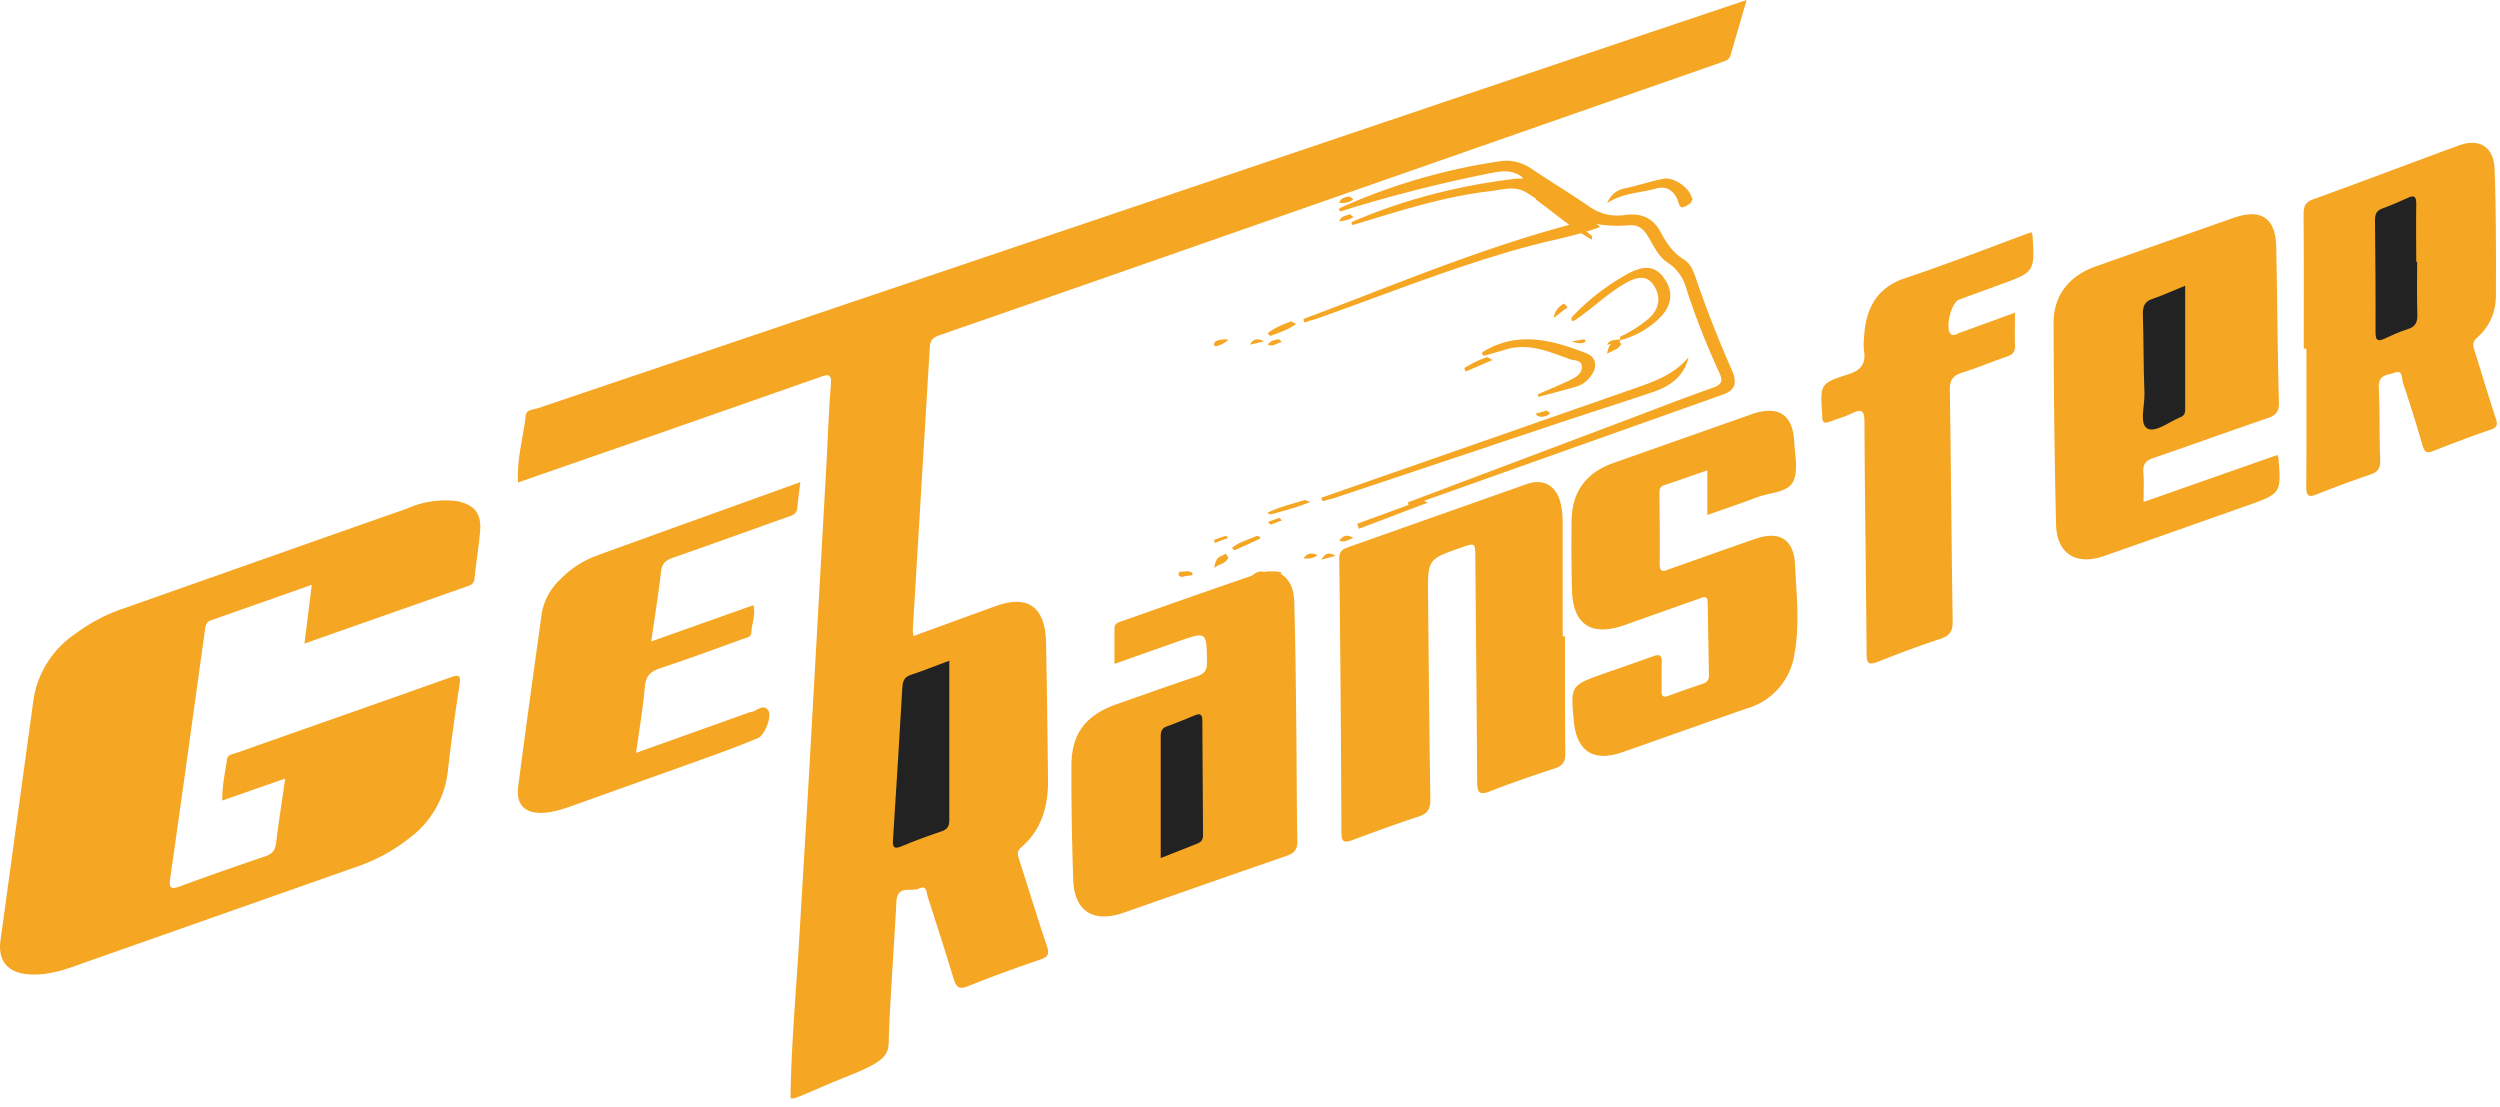 <svg xmlns="http://www.w3.org/2000/svg" width="140" height="62" viewBox="0 0 140 62"><path fill="#f5a623" d="M96.91 3.1c-.09.29-.35.33-.57.41L69.6 12.85c-5.66 1.98-11.32 3.96-16.99 5.92-.33.12-.51.25-.54.65l-.95 15.78c-.01.12.01.23.03.42l4.58-1.67c1.83-.67 2.81.03 2.85 2.04.05 2.56.08 5.13.11 7.69.01 1.46-.35 2.78-1.49 3.76-.28.23-.21.45-.12.72.52 1.61 1.01 3.23 1.55 4.83.15.45.06.6-.36.74-1.37.47-2.73.96-4.07 1.5-.51.21-.66.03-.8-.43-.46-1.52-.95-3.04-1.44-4.56-.08-.24-.04-.7-.5-.48-.44.2-1.21-.22-1.26.73-.13 2.48-.32 4.96-.42 7.44-.03 1.03.13 1.37-2.24 2.31s-3.27 1.49-3.27 1.2c.04-2.98.32-5.95.49-8.92l.52-8.7.99-17.63c.09-1.55.13-3.1.26-4.65.05-.61-.14-.59-.59-.43L37 24.24l-7.99 2.78c-.08-1.33.3-2.53.43-3.75.04-.35.45-.33.71-.42l15.06-5.09L91.62 2.08 97.81 0l-.9 3.1zM17.05 36.04l.41-3.29-5.65 1.99c-.29.1-.31.36-.34.6-.64 4.6-1.27 9.2-1.93 13.79-.11.7.09.67.61.48 1.54-.57 3.1-1.11 4.66-1.64.39-.13.6-.3.65-.75.14-1.17.33-2.34.51-3.62l-3.52 1.23c-.02-.82.16-1.56.26-2.3.04-.28.31-.29.51-.36 3.99-1.41 8-2.81 11.99-4.23.52-.19.61-.13.52.44-.25 1.6-.47 3.2-.65 4.8a5.42 5.42 0 0 1-2.2 3.79 9.84 9.84 0 0 1-2.94 1.58L4.3 54.06c-.92.33-1.84.6-2.83.49-1.08-.12-1.6-.8-1.44-1.9l1.85-13.5a5.45 5.45 0 0 1 2.37-3.68 9.59 9.59 0 0 1 2.71-1.41c5.28-1.86 10.55-3.73 15.84-5.58a5.19 5.19 0 0 1 2.83-.41c.93.21 1.32.66 1.26 1.61-.07.91-.23 1.82-.32 2.73-.03.31-.23.36-.42.43l-9.1 3.2"/><path fill="#f5a623" d="M87.64 35.64c0 2.18-.01 4.35.02 6.53 0 .47-.13.71-.59.86-1.21.4-2.43.81-3.62 1.28-.64.25-.73.04-.73-.54-.02-4.18-.07-8.36-.1-12.55-.01-.83 0-.83-.78-.56-1.88.66-1.89.66-1.87 2.64.04 3.82.07 7.63.13 11.45.01.56-.15.82-.69.99-1.24.4-2.47.86-3.69 1.31-.46.17-.6.08-.6-.42-.02-5.11-.06-10.23-.12-15.34 0-.37.13-.51.45-.63l10.04-3.55c.95-.33 1.65.08 1.9 1.05.15.6.12 1.22.12 1.83v5.65zM120.04 28.11l7.49-2.63.06.14c.16 2 .17 2.01-1.74 2.69a2562 2562 0 0 1-8.03 2.83c-1.56.54-2.64-.13-2.68-1.76-.09-3.77-.13-7.54-.14-11.32 0-1.52.88-2.61 2.33-3.13l7.75-2.73c1.56-.54 2.36.01 2.39 1.66.06 2.9.07 5.8.15 8.69.01.52-.18.71-.64.87-2.13.72-4.24 1.5-6.37 2.22-.45.15-.62.36-.58.83.04.51.01 1.02.01 1.64M62.41 37.18V35.2c-.01-.3.22-.35.43-.42 2.55-.9 5.09-1.8 7.65-2.67 1.15-.39 1.96.27 1.99 1.61.06 2.29.09 4.57.11 6.86.03 2.16.02 4.32.06 6.48.02.51-.16.72-.63.88-3.05 1.05-6.08 2.12-9.12 3.18-1.68.58-2.74-.1-2.8-1.85-.07-2.14-.11-4.27-.1-6.41.01-1.8.81-2.82 2.55-3.43 1.49-.52 2.98-1.06 4.49-1.56.43-.15.56-.36.55-.79-.02-1.72 0-1.72-1.62-1.16l-3.56 1.26M95.61 28.84v-2.5c-.87.3-1.65.58-2.44.84-.25.09-.24.27-.24.47.01 1.31.03 2.63.01 3.94 0 .55.29.37.57.27 1.6-.56 3.2-1.14 4.81-1.69 1.33-.46 2.13.04 2.2 1.43.08 1.65.27 3.31-.02 4.95a3.74 3.74 0 0 1-2.66 3.12c-2.33.8-4.65 1.64-6.98 2.45-1.63.57-2.57-.04-2.73-1.76-.18-1.98-.18-1.98 1.72-2.65.91-.32 1.82-.63 2.72-.96.36-.13.5-.06.49.33-.02.54 0 1.07-.01 1.61-.01.31.11.38.4.27.62-.23 1.25-.45 1.88-.66.25-.08.37-.21.37-.47l-.07-4.08c0-.46-.27-.3-.49-.22l-4.18 1.48c-1.86.65-2.88-.04-2.93-1.98a99.86 99.86 0 0 1-.02-3.87c.02-1.62.81-2.7 2.36-3.24l7.74-2.73c1.47-.51 2.29.02 2.37 1.56.03.75.24 1.63-.07 2.23-.31.61-1.32.6-2.02.87-.89.34-1.8.64-2.78.99M129.01 19.53c0-2.5.01-5-.01-7.5 0-.45.08-.71.54-.87 2.72-.98 5.42-2.01 8.14-3.01 1.17-.43 1.98.07 2.02 1.35.08 2.35.08 4.71.07 7.06 0 .93-.36 1.74-1.05 2.35-.3.26-.23.48-.13.77.39 1.25.76 2.5 1.17 3.74.12.35.09.52-.28.64a78.6 78.6 0 0 0-3.23 1.2c-.38.16-.48.03-.59-.32a84.45 84.45 0 0 0-1.1-3.52c-.07-.21.02-.73-.46-.55-.38.14-.92.09-.89.82.07 1.36.03 2.73.08 4.09.01.45-.13.65-.54.79-1.02.35-2.03.72-3.03 1.12-.46.19-.57.05-.57-.43.02-2.58.01-5.15.01-7.73h-.15M113.76 13l.06.17c.13 2.06.12 2.06-1.79 2.76l-2.33.85c-.43.17-.78 1.57-.47 1.91.17.17.36 0 .53-.06l3.08-1.12c0 .67-.02 1.24 0 1.8.02.36-.1.54-.43.65-.85.29-1.68.64-2.53.91-.53.16-.7.42-.69 1 .07 4.3.09 8.59.16 12.89.01.56-.14.83-.67 1.01-1.2.39-2.38.84-3.55 1.3-.48.18-.6.09-.6-.44-.03-4.32-.1-8.65-.12-12.97 0-.61-.11-.81-.71-.51-.39.19-.81.3-1.22.46-.32.13-.46.03-.43-.31l-.01-.08c-.11-1.71-.12-1.76 1.47-2.26.7-.23.98-.57.88-1.31-.05-.34-.01-.7.02-1.05.15-1.47.78-2.52 2.27-3.02 2.37-.79 4.69-1.7 7.08-2.58M44.82 27c-.07.55-.13.99-.17 1.44-.04.39-.33.43-.6.53-2.13.76-4.25 1.53-6.39 2.27-.41.15-.6.34-.65.82-.14 1.25-.35 2.5-.54 3.86l5.72-2.03c.14.54-.09 1.01-.11 1.5-.01.33-.33.33-.53.41-1.52.55-3.03 1.11-4.55 1.61-.55.18-.83.41-.89 1.05-.1 1.2-.31 2.4-.49 3.7l6.19-2.21c.07-.02.14-.07.2-.07.35-.01.71-.52 1.01-.1.23.32-.19 1.39-.57 1.55-.8.34-1.61.64-2.42.94l-8.08 2.89c-.52.18-1.05.35-1.61.36-.98.02-1.45-.48-1.32-1.48.42-3.23.87-6.46 1.32-9.7a3.4 3.4 0 0 1 1.05-1.91 5.52 5.52 0 0 1 1.93-1.28c3.79-1.38 7.59-2.74 11.5-4.15M78.85 28.13l11.99-4.52c1.68-.63 3.36-1.29 5.06-1.89.52-.18.61-.37.37-.88a41.6 41.6 0 0 1-1.85-4.72 2.48 2.48 0 0 0-1.04-1.42c-.53-.35-.78-.96-1.11-1.49-.27-.45-.59-.65-1.11-.59a7.08 7.08 0 0 1-2.05-.13c-.38.06-.58-.27-.86-.44-.83-.5-1.63-1.05-2.45-1.58-.21-.16-.44-.29-.56-.55-.52-.41-1.09-.36-1.69-.24a81.15 81.15 0 0 0-8.39 2.13c-.15.06-.18-.02-.15-.15a33.92 33.92 0 0 1 8.91-2.62c.67-.12 1.31.04 1.89.44 1.05.71 2.14 1.36 3.18 2.08.63.44 1.29.58 2.02.48.9-.12 1.56.15 2.01 1 .31.6.7 1.14 1.3 1.51.37.24.53.67.67 1.09A62.46 62.46 0 0 0 97 20.76c.29.7.16 1.09-.5 1.33l-17.36 6.17c-.15.08-.29.13-.29-.13"/><path fill="#f5a623" d="M75.7 12.43c2.94-1.27 6-2.04 9.16-2.42.22-.02.42-.01.63.04.28.08.56.18.8.36 1.1.78 2.28 1.43 3.32 2.3-1.3.49-2.67.72-4.01 1.08-4.08 1.1-8 2.7-11.99 4.1l-.34.09c-.14.08-.27.15-.27-.12 4.94-1.84 9.79-3.92 15.04-5.31-.94-.65-1.74-1.27-2.6-1.79-.63-.37-1.35-.13-2.02-.05-2.59.3-5.07 1.11-7.56 1.86-.14.06-.18 0-.16-.14M74 27.87l17.42-6.08c1.16-.4 2.33-.8 3.14-1.79-.24 1.06-1.01 1.62-1.98 1.95-1.9.64-3.81 1.24-5.71 1.88l-12.15 4.06c-.13.05-.28.07-.42.11-.14.05-.29.13-.3-.13M83 19.73c1.96-1.22 3.91-.7 5.85.06.49.19.61.67.33 1.13-.22.36-.53.63-.94.74-.65.19-1.31.36-1.96.53-.15.08-.16 0-.14-.12.62-.27 1.24-.52 1.85-.82.31-.14.62-.36.59-.75-.04-.35-.41-.3-.65-.38-1.16-.41-2.31-.94-3.6-.55-.34.11-.69.2-1.03.3-.14.04-.3.12-.3-.14M90.72 18.86a7.3 7.3 0 0 0 1.56-.98c.63-.52.75-1.21.38-1.82-.34-.58-.81-.66-1.6-.22-1.04.58-1.89 1.45-2.89 2.11-.16.06-.19-.02-.16-.17a12.51 12.51 0 0 1 3.34-2.55c.64-.29 1.26-.4 1.78.27.56.71.55 1.5-.08 2.19a4.83 4.83 0 0 1-2.17 1.32c-.13.05-.18 0-.16-.15M90 11.37c.24-.53.58-.74 1.03-.83.71-.15 1.41-.39 2.12-.53.55-.1 1.33.42 1.55.94.15.36-.08.49-.31.6-.2.08-.3.14-.41-.24-.13-.46-.54-.95-1.21-.76-.9.26-1.87.24-2.77.82"/><path fill="#f5a623" d="M89.15 13.42c-1.12-.61-2.09-1.5-3.14-2.24-.02-.14 0-.22.15-.16 1.02.7 2.04 1.4 3 2.21l-.01.19M79.64 28l.31.15-3.85 1.46-.1-.28L79.64 28M73.09 28l.28.11c-.71.3-1.47.49-2.22.7-.05-.04-.14-.03-.15-.11.66-.31 1.38-.49 2.09-.7M83.29 20l.29.16-1.51.65-.07-.2c.41-.25.83-.47 1.29-.61M72.31 18l.27.14c-.44.33-.94.48-1.43.67a.26.26 0 0 1-.15-.16c.41-.31.86-.49 1.31-.65M70.58 30.16l-1.42.65a.22.22 0 0 1-.16-.14c.43-.34.93-.45 1.4-.67.07.04.16.04.18.16M86.79 10.58l-.15.23-.64-.64.24-.17.55.58M68.04 19.23c.2-.06.37-.33.75-.19-.3.22-.51.33-.75.35-.04-.04-.05-.08-.04-.11l.04-.05M87.58 17l.21.2-.79.61c.07-.42.3-.64.58-.81M71.16 29.38l-.16-.15.64-.23.15.14-.63.24M75.79 30.13c-.32.09-.48.28-.79.14.22-.26.4-.38.79-.14M68.65 30l.14.12-.65.24c-.14.09-.15 0-.13-.14l.64-.22M74.79 31.13l-.79.21c.23-.42.49-.4.79-.21M90.61 19l.18.27c-.21.35-.49.35-.79.54.1-.7.41-.62.61-.81M75.6 12l.19.15c-.22.17-.48.2-.79.25.1-.31.38-.32.6-.4M68.63 31l.16.22c-.2.41-.49.32-.79.59.1-.77.43-.6.63-.81M71.61 19l.18.14c-.26.06-.47.29-.79.17.14-.24.38-.27.61-.31M70 19.3c.16-.3.38-.4.79-.18l-.79.18M73 31.27c.2-.3.42-.34.79-.18-.26.17-.46.22-.79.18M86.79 23.17c-.23.17-.47.22-.79.06l.62-.23c.06.05.16.06.17.17M70.72 32.12l-.72.23c.22-.22.44-.39.74-.34.05.03.06.06.04.08l-.06.03M75.58 11l.21.17c-.22.17-.48.22-.79.19.08-.3.34-.31.58-.36M66 32.21c.24-.15.53-.35.78-.07.08.09-.25.1-.41.12-.14.07-.27.05-.37-.05"/><path fill="#f5a623" d="M66.45 32l.34.05c-.11.05-.22.13-.34.14-.15.02-.42.2-.45-.04-.02-.2.29-.12.45-.15M71 32.32c-.01-.05 0-.08.03-.12.17-.26.45-.22.76-.13-.19.22-.52.18-.79.25M90.79 19c-.25.36-.53.19-.79.32.14-.34.43-.26.79-.32M88 19.13c.38-.07.55-.11.72-.13.01 0 .09.09.07.11-.15.17-.36.13-.79.02M86.21 23.33a3.13 3.13 0 0 0-.21-.17l.59-.16.2.14c-.14.17-.37.17-.58.19M68.39 19v.16c-.1.15-.37.23-.38.14-.05-.24.23-.22.38-.3M94 11.2c.16-.18.47-.26.66-.15.34.2-.08.18-.26.2-.12.01-.25-.03-.4-.05"/><path fill="#222" d="M53.16 37v8.95c0 .34-.13.5-.42.6-.77.26-1.53.54-2.27.85-.46.19-.49-.03-.46-.41.18-2.82.36-5.65.52-8.47.02-.38.11-.61.48-.73.65-.21 1.28-.47 2.15-.79M122.37 16v6.93c0 .23-.07.36-.26.43-.62.25-1.37.86-1.83.65-.5-.23-.17-1.29-.19-1.98-.06-1.47-.04-2.95-.09-4.43-.01-.5.14-.74.56-.87.56-.19 1.11-.45 1.81-.73M65 48.05v-6.84c0-.29.1-.45.34-.53.54-.2 1.07-.41 1.59-.63.29-.12.4-.03.4.3l.04 6.38c.01.3-.1.43-.34.52l-2.03.8M135.36 14.66c0 .98-.02 1.95.01 2.93.02.48-.12.71-.53.84-.46.14-.9.35-1.34.55-.31.13-.47.12-.47-.35.01-2.1-.01-4.2-.03-6.3 0-.36.1-.54.4-.65.49-.18.98-.39 1.46-.61.33-.15.46-.08.45.37-.02 1.07 0 2.15 0 3.22h.05"/></svg>